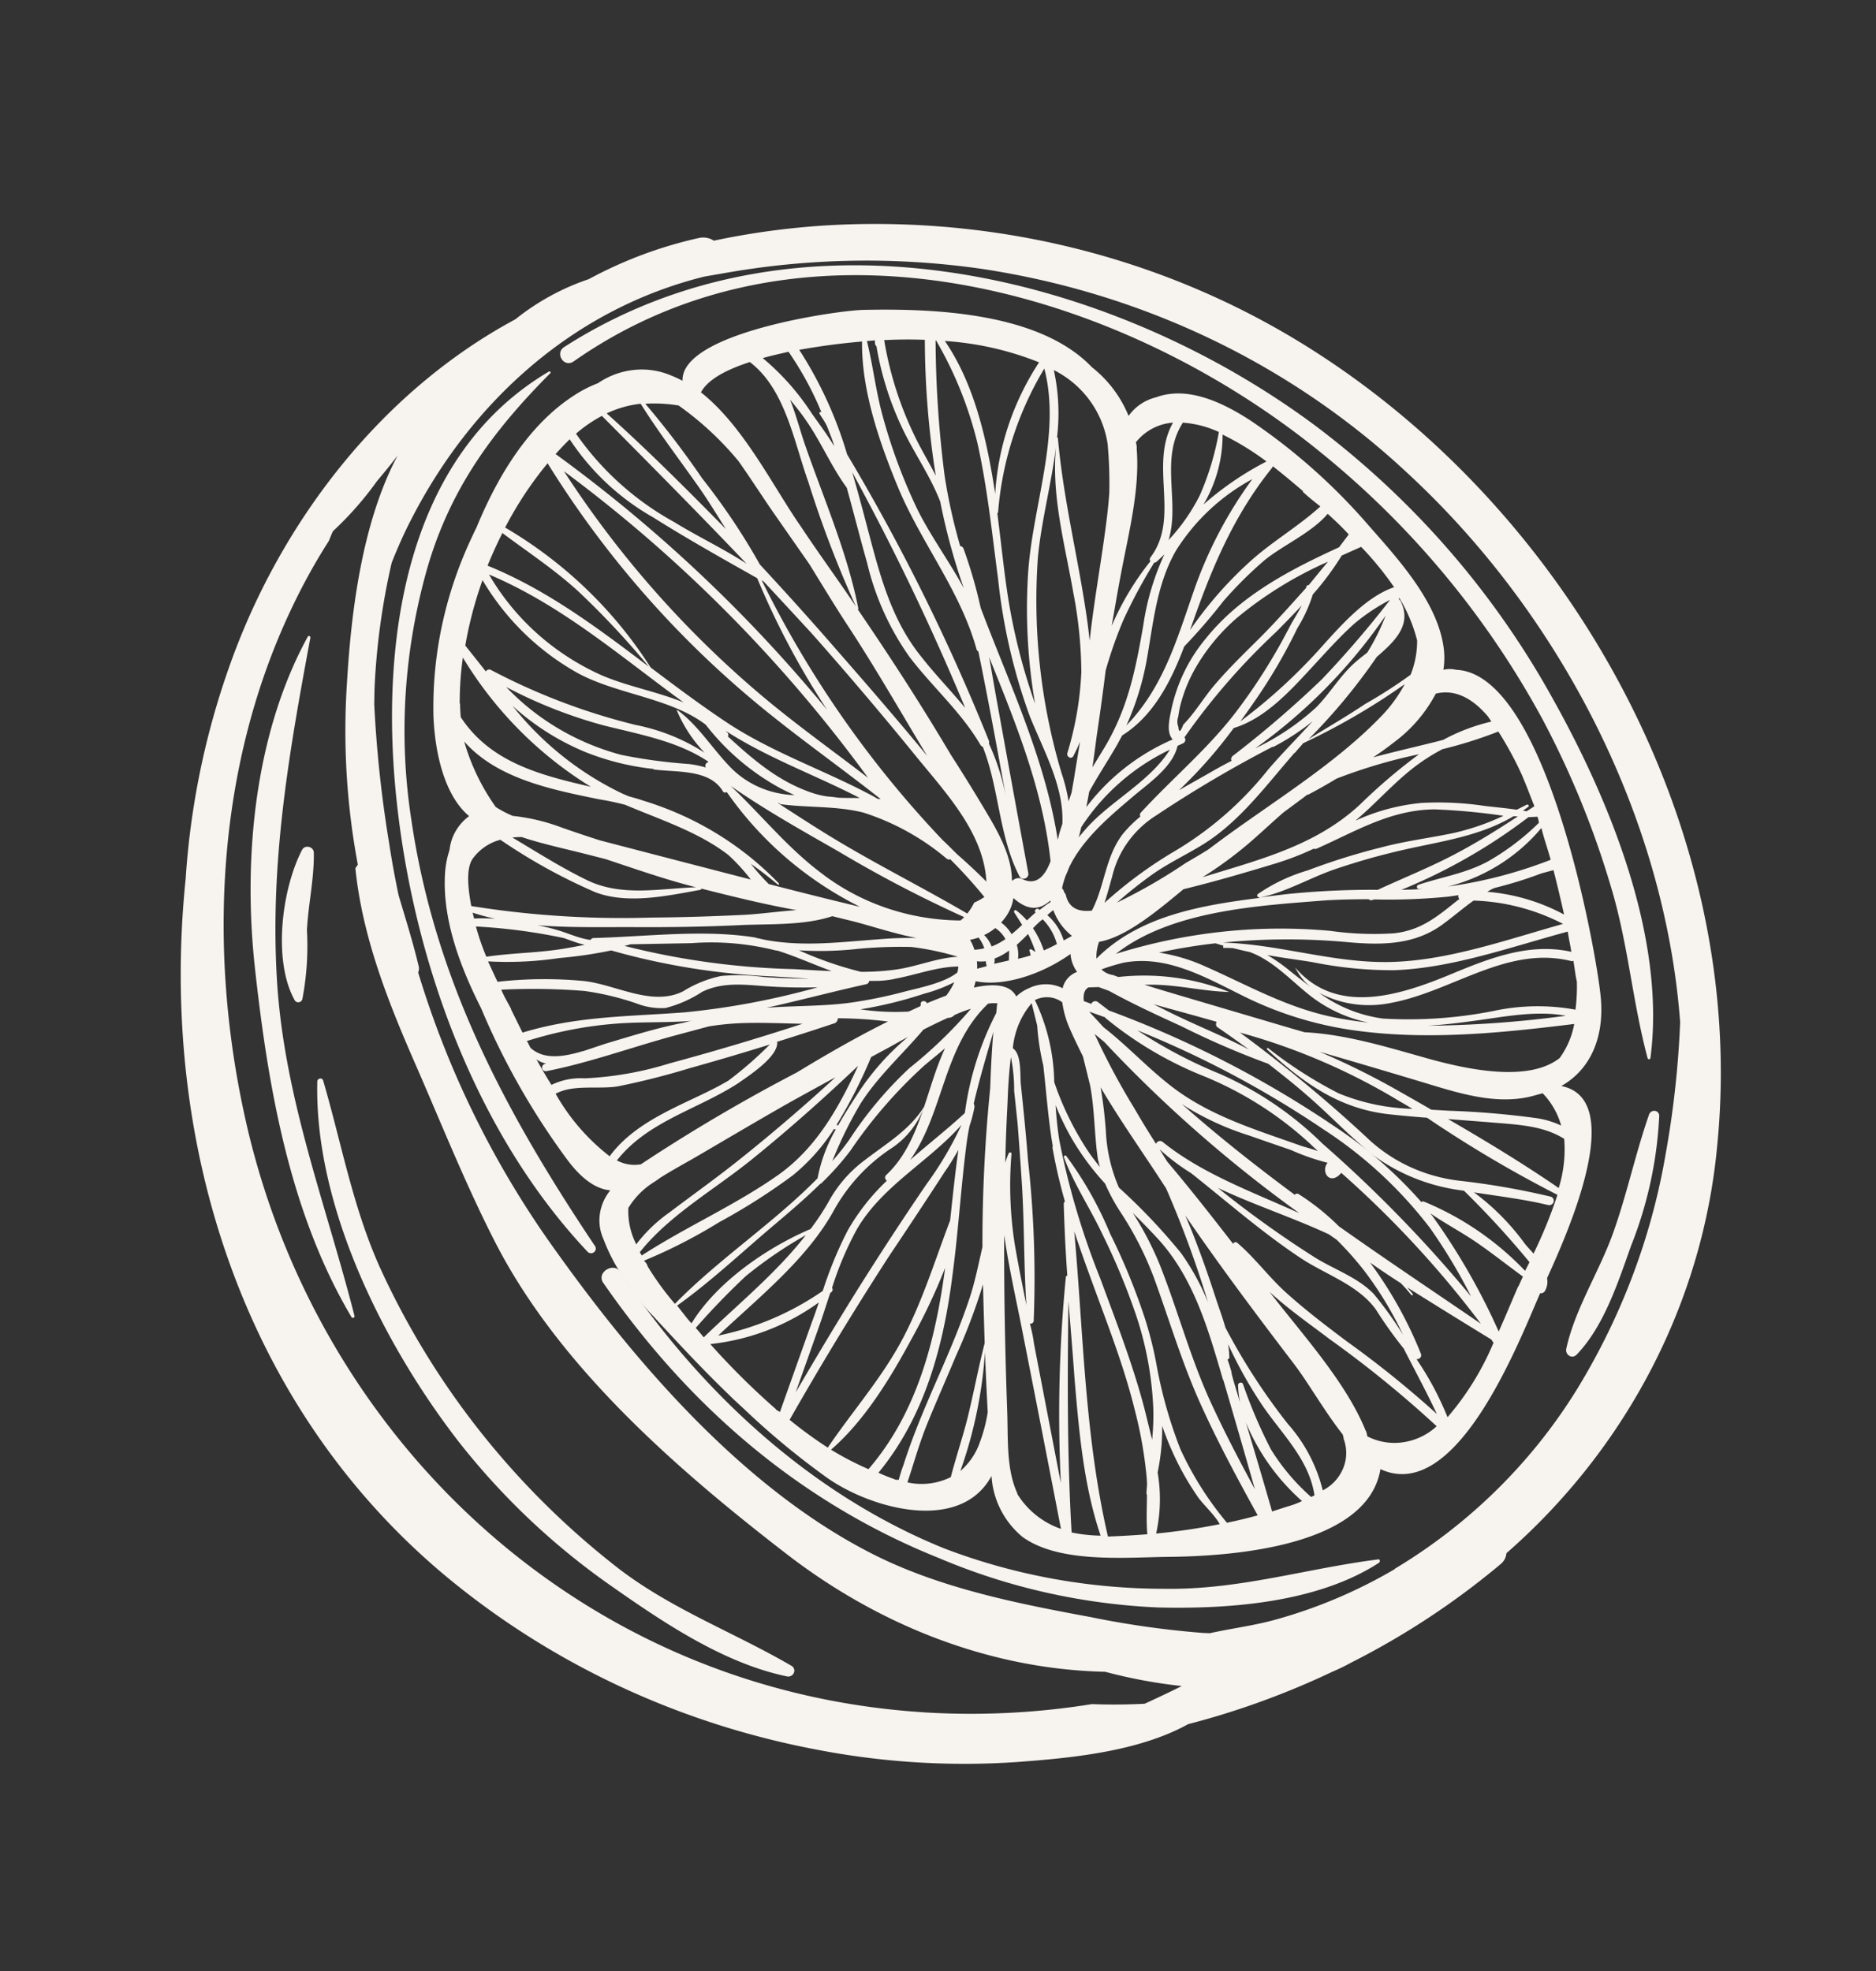 <svg width="216" height="227" fill="none" xmlns="http://www.w3.org/2000/svg"><rect width="100%" height="100%" fill="#333333" stroke="none"/><path d="M21.38 101.159a90.682 90.682 0 015.72-26.3C33.09 59.16 44.347 44.827 59.338 36.77a27.566 27.566 0 018.442-4.62 48.991 48.991 0 0112.665-4.739c.301-.07.611-.078.911-.026.3.052.584.165.833.331a88.5 88.5 0 0115.57-1.88c18.595-.574 36.76 4.214 52.238 13.769 30.666 18.909 51.352 55.777 47.723 92.292-1.644 17.941-10.353 34.792-24.274 46.966a1.76 1.76 0 01-.193.677 1.837 1.837 0 01-.448.556 89.712 89.712 0 01-17.258 11.376c-.684.379-1.389.722-2.109 1.025a92.996 92.996 0 01-16.638 6.051c-5.78 3.202-13.623 3.907-19.683 4.361a89.365 89.365 0 01-23.306-1.471c-15.403-2.945-29.705-9.557-41.664-19.262C28 162.574 18.237 131.624 21.38 101.159zm139.206 79.5c8.588-5.15 15.807-12.267 21.008-20.71 5.095-8.337 8.548-17.496 10.174-26.982a111.307 111.307 0 001.684-15.256c-1.806-24.018-14.149-47.296-31.379-63.212-13.419-12.558-30.515-20.759-49.083-23.544a93.466 93.466 0 00-29.046.402l-2.832.49C66.085 35.572 54.365 46.175 47.41 59.695c-.873 1.668-1.629 3.39-2.312 5.108a80.228 80.228 0 00-1.942 13.791c-.047.83-.048 1.661-.067 2.483.267 5.405.844 10.78 1.729 16.1.304 2.011.67 3.976 1.079 5.93.787 2.654 1.654 5.387 2.306 8.15.062.24.043.497-.056.731a108.535 108.535 0 0016.035 32.316c9.37 13.085 21.715 27.335 36.477 34.743 7.634 3.837 16.443 5.609 24.857 7.159 4.291.883 8.644 1.498 13.034 1.84l.745.029c2.477-.551 5.042-.869 7.461-1.534a57.167 57.167 0 0013.851-5.859l-.021-.023zm-54.346 16.52a87.611 87.611 0 0019.478-.939c2.012.075 4.032.062 6.073-.043a137.878 137.878 0 004.28-2.039 58.5 58.5 0 01-8.82-1.641c-13.45-.295-26.214-5.475-36.685-13.565-12.639-9.756-26.12-21.492-33.48-35.764-3.46-6.721-6.318-13.935-9.358-20.87-3.12-7.143-6.015-14.504-6.812-22.343l.284-.406a83.522 83.522 0 01-1.248-20.973c.456-7.789 1.67-18.362 5.844-26.162-.766 1.023-1.574 2-2.384 2.963a38.145 38.145 0 01-5.085 5.78c-.162.36-.308.729-.453 1.097a69.095 69.095 0 00-4.093 7.349c-8.882 18.394-9.836 39.659-5.6 58.926 8.09 36.974 38.587 66.089 78.072 68.626l-.013.004z" fill="#F7F3EF"/><path d="M51.23 100.746a10.59 10.59 0 01.517-2.822l.051-.33c.11-.707.362-1.391.743-2.011.38-.62.88-1.163 1.472-1.598-3.044-2.569-3.956-7.82-4.105-11.483-.17-7.101 1.36-14.201 4.467-20.734.152-.343.318-.688.487-1.021 2.432-5.907 5.999-11.831 11.23-15.204a14.27 14.27 0 012.757-1.416 8.962 8.962 0 014.084-1.521 8.584 8.584 0 014.252.6c.48.188.948.402 1.4.643-.199-5.544 17.836-8.096 20.807-8.163 8.135-.178 20.303.283 26.328 6.6a13.704 13.704 0 014.224 5.61 5.443 5.443 0 013.155-2.14c3.738-1.393 7.918.741 10.896 2.681a68.787 68.787 0 0113.541 12.018c3.435 3.913 8.135 8.993 8.72 14.419a8.75 8.75 0 01-.065 2.256 3.168 3.168 0 011.48.004c10.342.435 15.966 31.674 16.587 37.248.559 4.542-.834 8.605-4.493 10.68 7.572 1.495.837 16.696-1.639 22.126a2.102 2.102 0 01-.264 1.507.55.55 0 01-.535.229c-2.584 5.948-9.686 24.276-18.384 20.257-1.488 9.011-17.447 10.029-24.277 10.1-5.032.047-12.626.797-16.921-2.282a9.867 9.867 0 01-3.583-7.031c-3.577 6.602-13.76 3.814-18.87.251a88.91 88.91 0 01-9.608-7.951l-1.322-1.224-.47-.462c-3.044-2.927-5.927-6.041-8.773-9.123a21.765 21.765 0 01-2.929-3.776 20.944 20.944 0 01-2.715-5.011 5.198 5.198 0 01-.407-2.88 5.52 5.52 0 011.2-2.715c-1.952-.179-3.624-1.739-4.975-3.557a84.174 84.174 0 01-9.906-17.429c-2.573-5.092-4.418-10.351-4.157-15.345zm3.173-1.828c-.766 1.153-.506 3.465-.142 5.42a109.86 109.86 0 0020.752 1.324c3.5-.022 7.02-.137 10.529-.305 1.972-.099 4.084-.409 6.164-.552-3.697-.657-7.353-1.568-10.964-2.477a.127.127 0 01-.026.094.135.135 0 01-.086.051c-3.88.698-8.327 1.678-12.058.285a64.918 64.918 0 01-10.959-6.053 5.711 5.711 0 00-3.21 2.213zm41.325 49.871l-.136.108c-.435 1.294-.84 2.594-1.284 3.847l-2.695 7.6c2.92-5.005 5.907-9.985 9.038-14.859a365.065 365.065 0 016.03-9.127 40.182 40.182 0 004.025-6.823c-3.747 4.236-9.138 7.02-12.045 12.021a37.25 37.25 0 00-2.86 6.754.336.336 0 01.061.251.362.362 0 01-.134.228zm15.365-20.621a35.108 35.108 0 013.609-11.505c.042-.312.066-.635.093-.943l.06-.175a4.078 4.078 0 00-1.086.034c-5.185 4.939-5.071 12.472-8.972 17.999 2.065-1.819 4.324-3.574 6.296-5.41zm5.749 15.145c.398 2.333.866 4.647 1.337 6.975-.3-4.512-.23-9.081-.499-13.587a459.024 459.024 0 00-.523-7.394l-.388-3.67a19.327 19.327 0 00-.372-3.904c-.322 2.469-.364 4.877-.419 5.853a183.218 183.218 0 00-.23 6.32c.102-.375.234-.741.395-1.097.064-.161.361-.097.321.043a43.818 43.818 0 00.378 10.461zm4.388-11.226c-.539-3.141-.752-6.285-1.108-9.404-.36-1.5-.594-3.03-.7-4.576l-.638-2.584a9.295 9.295 0 00-2.166 5.189c1.075.759.788 3.19.938 4.34.29 2.793.589 5.683.806 8.538.683 6.121.902 12.298.656 18.481a.337.337 0 01-.131.277.351.351 0 01-.301.069c.183.741.365 1.481.454 2.261l3.105 16.115a162.847 162.847 0 01.576-23.735.2.2 0 01.054-.113.211.211 0 01.11-.061 193.242 193.242 0 01-.407-8.243.326.326 0 01.034-.156.357.357 0 01.103-.125 61.079 61.079 0 01-1.454-6.312l.069.039zm1.079-16.665a2.91 2.91 0 00-1.524-.576 3.085 3.085 0 00-1.631.319 22.577 22.577 0 012.228 9.447 34.793 34.793 0 003.903 7.964c.419.619.873 1.2 1.347 1.805l-.222-.902c-.415-2.759-.358-5.645-.899-8.499l-.821-3.324c-.623-1.268-1.182-2.395-1.685-3.594a11.174 11.174 0 01-.696-2.64zm.044-1.62c.091-.422.293-.818.585-1.148a2.641 2.641 0 011.08-.734 1.452 1.452 0 01-.113-.157 4.005 4.005 0 01-.648-1.907c-3.218 2.301-7.653 3.809-10.924 3.138a5.993 5.993 0 01-.205.73c2.388-.513 4.208-.328 4.883 1.027.439-.42.954-.754 1.518-.982a4.44 4.44 0 011.932-.426 4.252 4.252 0 011.892.459zm18.095 9.861a39.628 39.628 0 0111.818 8.031 152.669 152.669 0 0117.104 17.59 62.414 62.414 0 00-4.723-7.872 49.1 49.1 0 00-12.34-11.408 115.186 115.186 0 00-21.348-11.354 54.373 54.373 0 009.489 5.013zm-13.185-6.502l-1.85-.665c.534.603 1.068 1.148 1.621 1.774 2.618 2.038 4.91 4.493 7.414 6.489 4.51 3.653 9.968 5.271 15.415 7.208.162.057.969.271 1.889.583-.284-.254-.569-.507-.842-.778a40.89 40.89 0 00-12.796-8.041 42.85 42.85 0 01-10.834-6.503l-.017-.067zm27.165 17.899a1.76 1.76 0 01-.381.375c-1.136.851-1.93-.629-1.192-1.531a26.377 26.377 0 01-4.224-1.476 800.898 800.898 0 01-4.852-1.681 32.369 32.369 0 01-7.18-3.265l-.549-.369c4.167 3.702 8.537 7.148 13.027 10.476a.34.34 0 01.402-.108 27.262 27.262 0 014.679 3.737c5.376 3.807 10.882 7.479 16.346 11.22a116.98 116.98 0 00-16.076-17.378zm-.525 7.704l-.892-.621c-4.144-1.928-8.68-3.407-12.782-5.347a121.165 121.165 0 0011.212 8.037c2.216 1.37 4.894 2.272 6.722 4.163a42.123 42.123 0 013.382 4.717 41.311 41.311 0 00-4.489-7.404 37.433 37.433 0 00-3.153-3.545zm-4.305-3.062a154.289 154.289 0 01-22.45-19.711l-1.114-.921a82.433 82.433 0 004.588 8.584 103.72 103.72 0 002.483 4.068.488.488 0 01.573-.317.448.448 0 01.204.108c4.541 3.659 10.288 5.731 15.716 8.189zm-15.328-2.839c-2.403-3.746-5.182-7.635-7.548-11.648.291 1.658.481 3.329.606 5.032a18.411 18.411 0 001.504 6.513 69.335 69.335 0 017.157 7.548 27.689 27.689 0 013.097 5.655 119.626 119.626 0 00-4.816-13.1zm-21.117-50.87a.486.486 0 01-.281-.24c-2.223-3.794-5.552-6.674-8.182-10.143a31.101 31.101 0 01-4.846-10.767c-.812-2.868-1.55-5.798-2.35-8.683-1.76-2.397-2.949-5.235-4.65-7.691-.579-.85-1.22-1.653-1.876-2.452.711 1.804 1.197 3.711 1.744 5.272 2.137 6.142 4.861 12.385 6.117 18.792 0 0 .017.068-.067.09 3.592 5.263 7.051 10.59 10.308 16.059.147.233.276.457.405.68a205.549 205.549 0 013.508 5.645c1.611 2.695 3.466 5.655 3.528 8.724l.04.162a.993.993 0 01.55-.304.946.946 0 01.611.092c1.682.825 2.664-.472 3.247-2.064-.891-8.286-4.006-15.873-7.069-23.488.354 1.971.68 3.95 1.044 5.905a5918.636 5918.636 0 003.456 18.92.53.53 0 01-.037.382.568.568 0 01-.681.28.513.513 0 01-.289-.248c-2.381-4.555-2.328-10.153-4.23-14.923zM111.1 81.45a284.785 284.785 0 00-12.983-27.08c.729 2.474 1.378 4.984 2.04 7.49 1.312 4.957 2.644 9.694 5.888 13.73 1.601 2.052 3.422 3.917 5.068 5.914l-.013-.054zm-27.266 3.384c2.92 2.66 5.83 5.221 9.865 6.533.51.158 1.035.276 1.567.354.435.026.863.083 1.291.14.81.041 1.619.024 2.435.035-5.088-2.637-10.535-4.574-15.407-7.713.02.08.137.135.202.218a.455.455 0 01.07.251.481.481 0 01-.079.254l.056-.072zm5.963 7.682l-.248-.048c2.48 1.6 4.95 3.219 7.494 4.716 4.709 2.782 9.608 5.254 14.328 8.018a6.77 6.77 0 00.798-1.263 6.336 6.336 0 001.172-.645 57.273 57.273 0 00-3.926-4.34.457.457 0 01-.221.015.432.432 0 01-.197-.09 28.144 28.144 0 00-9.607-5.31c-3.229-.797-6.416-.529-9.649-.98l.056-.073zm-8.24-4.803c-3.475-2.337-7.762-3.108-12.001-4.164a54.561 54.561 0 01-11.27-4.434c3.573 3.758 8.156 6.46 13.258 7.817 2.564.517 5.165.867 7.787 1.05.656.083 1.302.217 1.933.399a.387.387 0 01-.025-.349.424.424 0 01.262-.246l.056-.073zm-6.315.837a29.567 29.567 0 01-7.896-1.967 28.884 28.884 0 01-8.332-5.295A35.926 35.926 0 0071.686 91.4l.726.307c.555.152 1.093.294 1.596.475 6.004 1.82 11.392 5.104 15.668 9.551a.084.084 0 01.023.062.091.091 0 01-.155.06 42.75 42.75 0 00-3.085-2.371 26.112 26.112 0 002.051 2.319l.949.247c3.159.815 6.347 1.609 9.564 2.38-6.18-3.085-11.447-7.624-15.347-13.226a.314.314 0 01-.252.06.29.29 0 01-.2-.153c-1.533-2.559-5.262-2.145-7.983-2.504v-.058zm19.188 11.892c4.558 3.557 10.236 5.509 16.162 5.557.151-.117.292-.246.422-.386a145.224 145.224 0 01-14.502-7.583c-4.15-2.371-8.44-4.777-12.39-7.533 3.49 3.295 6.451 7.02 10.308 9.945zm15.974 9.77a32.018 32.018 0 00-5.493-1.164 52.176 52.176 0 00-6.172.224 39.138 39.138 0 01-6.748.164 42.015 42.015 0 007.133 2.474 28.691 28.691 0 003.99-.255c2.531-.35 4.858-1.406 7.339-1.485l-.049.042zm8.432-.832a3.4 3.4 0 00.385.241 14.324 14.324 0 00-.851-2.067c-.426.43-.866.864-1.302 1.254.162.513.211 1.057.143 1.598.496-.105.987-.237 1.47-.396a2.05 2.05 0 01-.107-.43c-.174-.226.097-.328.245-.209l.017.009zm-2.368-1.803c.423-.337.828-.695 1.214-1.073-.299-.493-.609-.97-.922-1.46-.033-.134.1-.314.227-.219.46.344.88.736 1.25 1.171.336-.319.66-.622 1.002-.915-.223-.184.075-.537.329-.404l.144.105c.399-.33.817-.634 1.254-.912a.642.642 0 00-.039-.161c-1.211 1.086-2.554 1.218-4.244-.294a4.97 4.97 0 01-.995 2.319 4.82 4.82 0 01-.423.502 4.44 4.44 0 011.2 1.328l.003.013zm2.483-.667c.52.788.934 1.641 1.233 2.539a20.565 20.565 0 001.504-.735 6.45 6.45 0 00-1.634-2.847c-.39.277-.743.644-1.11 1.016l.007.027zm-5.612 2.312a4.43 4.43 0 00-.665-1.256 8.416 8.416 0 01-.985.264c.215.358.384.742.504 1.142a5.588 5.588 0 001.14-.177l.006.027zm.832-.224a7.602 7.602 0 001.593-.858 3.472 3.472 0 00-1.17-1.265 6.327 6.327 0 01-1.281.804c.371.362.66.797.848 1.279l.01.04zm.353 1.427c.009.187-.01.376-.055.56l1.695-.384c-.003-.372.036-.756.015-1.138a6.65 6.65 0 01-1.693.929l.038.033zm-.985.265c-.354.043-.71.047-1.062.012.032.283.043.567.033.853l1.096-.295a3.215 3.215 0 01-.108-.617l.041.047zm-4.898-13.854c.541.515 1.055 1.037 1.582 1.556a62.972 62.972 0 013.346 3.133c-.288-5.663-4.784-10.339-8.21-14.57a434.225 434.225 0 00-11.905-14.022 1704.228 1704.228 0 00-5.545-5.987l-.21-.13a120.448 120.448 0 0020.887 29.978l.055.042zm12.669 7.947c-.251.182-.481.387-.725.597a6.277 6.277 0 011.889 2.922l.95-.528a6.644 6.644 0 01-2.169-3.034l.055.043zm-9.4 11.353c-.638.172-1.364.467-1.978.733l-.234.192a1.07 1.07 0 01-.569.153 62.99 62.99 0 00-2.814 1.36c-2.415 2.859-5.147 5.273-7.2 8.465a46.286 46.286 0 00-3.28 6.666 32.055 32.055 0 001.93-2.428 44.68 44.68 0 016.949-8.283 51.664 51.664 0 007.141-6.9l.055.042zm-1.943-3.08a17.002 17.002 0 01-3.552 1.371c-2.402.797-4.86 1.4-7.349 1.804 1.834.276 3.699.362 5.565.255l1.327-.615a.456.456 0 00.051-.272c.001-.359.478-.402.652-.176.174.226.02.081.03.121.764-.32 1.518-.623 2.25-.891a7.264 7.264 0 00.971-1.639l.055.042zm-13.46 16.536c.676-1.215 1.414-2.361 2.11-3.438a29.237 29.237 0 015.936-6.748c-1.137.607-1.951 1.084-2.187 1.205l-2.062 1.114a56.668 56.668 0 01-3.987 7.817l.19.05zm5.73-11.96a48.715 48.715 0 00-5.771-.372.577.577 0 01-.1.349.614.614 0 01-.29.23c-2.2.735-4.406 1.443-6.616 2.137l.033.135c-.044 1.677-3.247 3.743-4.493 4.624-4.679 3.037-10.426 4.381-13.971 8.894a4.28 4.28 0 002.758.449 199.434 199.434 0 0117.923-10.559c1.02-.604 5.56-3.418 10.527-5.887zm-4.107-2.197a53.034 53.034 0 006.009-1.242c1.387-.373 4.571-.957 6.095-2.213.051-.224.089-.449.114-.676-2.424.005-4.879.967-7.342 1.414l-.153.041c-.576.107-1.158.172-1.741.195l-1.034.005a.425.425 0 01-.116.252.454.454 0 01-.247.133c-3.788.832-7.617 1.861-11.46 2.708 3.353-.256 6.662-.155 9.875-.617zm-8.733-5.962a30.239 30.239 0 00-9.767-.862l-7.052.131c-.223.074-.45.135-.68.183a87.57 87.57 0 0019.37 2.672c1.496.071 3.002.183 4.492.227-1.995-.712-4.115-1.692-6.293-2.37l-.07.019zm-2.405-1.477c.369.058.717.151 1.076.227 4.484.847 8.816.242 13.293-.072a38.2 38.2 0 014.169-.13c-2.706-.536-5.353-1.432-7.277-1.919l-2.425-.597c-3.196 1.075-7.178.882-10.412 1.02-4.034.195-8.07.261-12.112.242-3.586-.026-7.564.096-11.413-.218a23.95 23.95 0 012.746.697c.916.299 2.19.846 3.35.994a.443.443 0 01.39-.22c6.185-.17 12.732-1.026 18.684-.043l-.07.019zm-6.802-5.807c-3.532-.887-6.998-2.108-10.462-3.258l-2.273-.58c-2.525-.642-5.068-1.178-7.39-1.96a8.677 8.677 0 00-1.066.057c2.877 1.71 5.705 3.518 8.709 4.963 3.981 1.872 8.31.895 12.551.759l-.07.019zM57.08 92.93c.619.398 1.272.74 1.955 1.025 1.946.207 3.847.66 5.657 1.35 1.44.502 2.908.997 4.37 1.465a6800.66 6800.66 0 0017.382 4.513 21.813 21.813 0 00-2.592-2.834c-3.486-2.68-7.833-4.051-11.882-5.776a33.73 33.73 0 00-2.995-.63c-5.56-1.131-11.77-2.39-15.531-6.66a24.839 24.839 0 003.637 7.547zm-4.107-11.912c.001.545.037 1.052.074 1.558 3.401 5.214 9.178 6.69 14.981 8.028a44.406 44.406 0 01-14.735-14.882 37.16 37.16 0 00-.362 5.307l.042-.011zm2.603-14.263a45.164 45.164 0 00-2.003 7.586c.792.992 1.584 1.985 2.363 2.981a.444.444 0 01.61-.164 72.883 72.883 0 0016.6 6.315c2.86.56 5.568 1.648 7.98 3.208a16.086 16.086 0 01-3.202-4.88l.083-.022c2.4 1.752 4.076 4.53 6.168 6.652 1.912 1.925 4.523 3.043 7.31 3.13a28.014 28.014 0 01-1.68-.812 27.457 27.457 0 01-8.543-7.29c-4.08-3.109-10.27-3.497-14.785-5.972a29.405 29.405 0 01-10.943-10.72l.042-.012zm13.607 10.967c3.001 1.317 6.491 1.914 9.539 3.176-7.209-5.238-14.036-11.21-22.42-14.74 2.957 5.08 7.447 9.112 12.88 11.564zM56.139 65.14c6.904 2.808 12.724 7.214 18.562 11.63a96.253 96.253 0 00-8.173-8.725c-2.727-2.482-5.764-4.479-8.684-6.664a51.897 51.897 0 00-1.705 3.759zm2.022-4.39c6.818 4.002 12.55 9.517 16.757 16.119 2.961 2.232 5.92 4.45 8.994 6.48 5.09 3.31 10.797 5.278 16.166 8.097.338.167.668.366.994.55l.332.026c-4.998-3.952-10.266-7.616-15.11-11.725A113.632 113.632 0 0163.05 53.35a41.597 41.597 0 00-4.889 7.4zm41.866 28.93a164.928 164.928 0 00-35.095-35.415 117.134 117.134 0 0022.874 25.927c3.92 3.295 8.135 6.295 12.208 9.434l.013.054zM65.141 51.037c-.402.41-.786.829-1.171 1.248a169.723 169.723 0 0131.259 29.457 91.775 91.775 0 01-8.046-15.16c-4.036-2.273-8.09-4.556-11.976-7a28.1 28.1 0 01-9.615-8.996l-.45.451zm4.164-3.143a15.495 15.495 0 00-2.984 2.05 33.321 33.321 0 0011.294 10.168c2.74 1.69 5.665 3.056 8.344 4.804-5.471-5.748-11.064-11.392-16.654-17.022zm.55-.291c4.749 4.263 9.268 8.789 13.73 13.33-.99-1.557-1.939-3.124-2.95-4.589-2.288-3.274-4.745-6.46-6.869-9.85a12.31 12.31 0 00-3.912 1.109zm8.28-.906a17.171 17.171 0 00-3.836-.203 102.639 102.639 0 016.562 8.612 75.4 75.4 0 016.629 9.9 393.85 393.85 0 018.64 9.604c3.587 4.102 7.162 8.222 10.629 12.442-3.071-5.073-6-10.228-9.262-15.177-1.403-2.149-2.828-4.507-4.308-6.908l-4.213-6.043c-.985-1.415-2.356-3.557-3.931-5.804a35.882 35.882 0 00-6.91-6.423zm2.588-1.5c4.902 3.864 8.327 10.908 11.483 15.427 2.03 3.071 4.257 6.104 6.339 9.204a125.244 125.244 0 01-5.47-14.317c-1.656-4.607-2.642-10.7-6.739-13.818-2.685.866-4.872 2.014-5.64 3.512l.027-.008zm7.098-3.96a28.41 28.41 0 015.661 6.4c.86 1.204 1.747 2.401 2.563 3.732-.173-.7-.457-1.313-.72-2.017-.262-.705-.638-1.149-.971-1.72-.04-.161.14-.267.233-.134a37.156 37.156 0 00-3.795-6.988c-1.023.232-2.031.46-2.999.734l.028-.007zm4.2-.957a46.403 46.403 0 015.518 12.05 236.354 236.354 0 0116.306 32.932.504.504 0 01.017.368 26.296 26.296 0 011.977 6.214c-1.018-5.625-2.047-11.232-3.19-16.824a.4.4 0 01-.205-.232c-1.858-6.748-6.36-12.226-9.04-18.652-2.09-5.05-4.227-11.135-4.149-16.81a82.385 82.385 0 00-7.275.965l.042-.011zm8.937-.408a.153.153 0 01-.141-.091 1.116 1.116 0 01-.07-.584l-.928.077c.684 2.773 1.011 5.656 1.751 8.413a63.633 63.633 0 003.927 10.699c1.473 3.091 3.755 6.166 5.473 9.35a72.996 72.996 0 01-2.711-9.964c-1.159-3.018-3.068-5.662-4.452-8.634a35.806 35.806 0 01-2.891-9.255l.042-.01zm.844-.715a40.435 40.435 0 003.918 11.864c.652 1.26 1.386 2.498 2.023 3.761a101.516 101.516 0 01-1.259-15.65 52.366 52.366 0 00-4.724.037l.042-.012zm5.92.016c.026 5.22.372 10.423 1.035 15.58a64.004 64.004 0 001.798 8.129.482.482 0 01.385.298 54.867 54.867 0 011.938 6.655l.046.188c3.324 8.794 7.397 17.33 8.862 26.68.079-.279.144-.555.195-.77.05-.214.235-.723.339-1.08.203-4.275-2.172-8.444-3.744-12.356a66.34 66.34 0 01-3.66-15.85c-.698-5.224-1.225-10.478-2.376-15.623a44.171 44.171 0 00-4.743-11.785l-.075-.066zm36.171 70.46a46.545 46.545 0 01-1.883-.441 10.672 10.672 0 00-1.058-.031c-.153.041-.154-.203-.06-.242l-.945-.292a63.968 63.968 0 00-6.494 1.072c1.828.286 3.6.814 5.268 1.569 4.878 2.147 9.261 4.686 14.616 5.829 1.405.297 2.817.506 4.247.667a16.247 16.247 0 01-6.89-3.228c-2.141-1.721-4.186-3.955-6.801-4.903zm16.182 1.146c6.634-.147 13.443-2.58 19.89-4.385a23.987 23.987 0 00-10.291-2.687c-1.185.835-2.266 1.786-3.506 2.693-3.258 2.441-7.118 2.445-10.959 2.1a76.074 76.074 0 00-14.41.042c6.496.191 12.746 2.386 19.276 2.237zm-6.797-3.569c2.389.333 4.814.422 7.239.265 3.122-.352 4.954-1.921 7.314-3.804l.202-.14a.448.448 0 01-.11-.444l-1.156.167c-2.835.28-5.678.388-8.514.323l-.291.078a.384.384 0 01-.199-.001.353.353 0 01-.167-.102c-1.684.008-3.364.029-5.053.139-7.586.604-17.661 1.131-24.068 6.155 8.062-2.522 16.507-3.42 24.817-2.639l-.014.003zm5.353-4.74c3.092-1.434 6.259-2.687 9.287-4.32 2.364-1.266 4.619-2.676 6.847-4.136l-.494-.025c-3.869 2.303-8.169 2.856-12.54 3.845a78.345 78.345 0 00-7.965 2.242c-2.88.975-5.712 2.683-8.661 3.261l2.957-.364a95.313 95.313 0 0110.569-.503zm-13.599.872c-.208.056-.395-.224-.2-.391a20.04 20.04 0 015.747-2.722 74.56 74.56 0 018.402-2.632c2.705-.727 5.475-1.07 8.219-1.636a27.4 27.4 0 005.906-2.018 74.095 74.095 0 00-7.932-.738c-5.091.048-9.065 2.523-13.584 4.528a.465.465 0 01-.325 0 33.488 33.488 0 01-4.884 1.845c-3.344 1.014-6.711 1.991-10.115 2.82-3.118 2.589-6.679 5.541-9.716 6.057a4.875 4.875 0 00-.307 1.933c4.919-4.939 12.02-6.13 18.803-6.992l-.014-.054zm-3.189-16.221a122.544 122.544 0 0010.36-8.9 117.432 117.432 0 007.846-9.141 22.336 22.336 0 00-4.067 2.7c-1.71 1.522-3.224 3.235-4.79 4.92-2.511 2.712-5.449 6.028-9.14 7.135A53.639 53.639 0 01135.745 91c1.294-.75 2.598-1.46 3.788-2.152.737-.428 1.509-.836 2.281-1.245a.295.295 0 01-.068-.219.32.32 0 01.11-.208l-.013-.054zm2.429-.825a28.598 28.598 0 007.255-4.822c1.551-1.565 2.66-3.484 4.283-4.997.482-.446 1.04-.883 1.611-1.323a24.347 24.347 0 002.115-4.257 61.56 61.56 0 01-15.251 15.452l-.013-.053zm2.275-.31a140.002 140.002 0 00-13.415 7.911 11.622 11.622 0 00-3.223 3.006 11.209 11.209 0 00-1.833 3.951c-.291 1.04-.557 2.059-.903 3.113a49.584 49.584 0 018.329-6.1 39.516 39.516 0 0010.489-9.22c1.595-1.865 3.398-3.67 5.143-5.589a27.262 27.262 0 01-4.574 2.981l-.013-.054zm2.545.664c-3.117 3.55-6.098 7.653-10.119 10.298-2.026 1.32-4.225 2.299-6.217 3.695a50.607 50.607 0 00-4.155 3.299 62.734 62.734 0 007.937-4.574 96.348 96.348 0 002.578-1.54l.75-.56c6.24-4.677 13.709-9.11 19.147-14.764a16.309 16.309 0 002.721-3.716 76.704 76.704 0 01-11.705 6.806c-.298.41-.64.703-.924 1.11l-.013-.054zm1.472 4.828c-.92.707-1.86 1.39-2.797 2.087-1.389 1.206-2.73 2.485-4.16 3.702a45.467 45.467 0 01-5.152 3.753c6.483-2.016 13.042-3.607 18.184-8.42a64.037 64.037 0 016.746-5.745 60.717 60.717 0 00-9.51 2.815 57.41 57.41 0 01-3.297 1.862l-.014-.054zm-24.814 13.317c1.46-2.833 1.515-6.148 3.543-8.775a14.513 14.513 0 012.009-1.99.36.36 0 01-.053-.224.386.386 0 01.092-.216c3.776-4.116 7.974-7.54 11.323-12.072a65.786 65.786 0 004.207-6.384c.605-1.024 1.159-2.077 1.712-3.13.23-.449.83-1.371 1.3-2.287-.969 1.05-1.975 2.067-2.957 3.063a77.066 77.066 0 00-10.552 12.137.412.412 0 01.096.358.46.46 0 01-.227.308l-.664.308c-.537 2.44-3.367 4.336-5.139 5.845-2.825 2.396-5.797 4.917-7.348 8.162-.124.334-.256.642-.39.937-.178.478-.319.967-.423 1.463a.83.83 0 01.215.329l.033.135a.692.692 0 01.207.36c.369 1.494 1.492 1.91 2.974 1.741l.042-.068zm24.631-37.192c.127-.206.124-.22.3-.224.742-.889 1.485-1.835 2.22-2.693a44.36 44.36 0 00-10.499 6.483 22.446 22.446 0 00-4.842 5.909 17.194 17.194 0 00-1.499 3.574 11.38 11.38 0 00-.396 1.872 1.65 1.65 0 00.009 1.175c.055.702.239.61.573-.255 1.384-1.405 2.457-3.287 3.776-4.775 1.61-1.868 3.356-3.543 5.088-5.272 1.733-1.729 3.594-3.837 5.301-5.73 0 0-.027-.05-.031-.064zm-27.491 19.13a37.574 37.574 0 001.613-9.346 49.678 49.678 0 00-.921-9.124c-.98-5.65-2.659-11.556-1.926-17.393-.495 4.467-1.747 8.98-2.154 13.324a69.604 69.604 0 002.742 24.895 19.34 19.34 0 01.787 3.19c.124-.335.235-.666.345-.997l.265-1.507c.236-1.498.479-2.913.711-4.367-.209.525-.448 1.04-.714 1.54-.196.585-.856.245-.748-.214zm8.746-14.722a29.546 29.546 0 012.424-8.158l-.925.866a.495.495 0 01-.236.064 60.39 60.39 0 00-3.595 6.707 49.932 49.932 0 00-2.002 5.733 289.938 289.938 0 01-.945 6.957c-.107.646-.282 2.214-.579 4.188l1.431-2.35c2.685-4.526 3.553-8.978 4.427-14.007zm-1.946 11.531c4.207-4.346 5.752-9.713 7.732-15.412a48.91 48.91 0 016.771-12.957 23.641 23.641 0 00-8.783 8.217c-2.155 3.736-2.582 7.999-3.294 12.123a32.234 32.234 0 01-2.426 8.03zm-5.199 11.717c-.08.395-.177.78-.288 1.168.395-.494.798-.96 1.231-1.422 2.782-2.93 7.107-5.183 9.262-8.675a25.068 25.068 0 00-10.205 8.929zm-15.739-56.047c3.435 4.99 4.871 11.349 5.834 17.649.315-5.345 2.056-10.565 5.05-15.136a35.42 35.42 0 00-10.871-2.46l-.013-.053zm6.152 19.774a.204.204 0 01-.071.133c.391 3.024.693 5.985 1.091 8.735a69.19 69.19 0 003.255 13.19 64.417 64.417 0 01-.814-14.866c.459-7.787 3.863-16.108 1.876-23.74-3.057 5.098-4.88 10.782-5.324 16.601l-.013-.053zm6.431-16.369c.556 2.542.68 5.17.368 7.781l.097-.026c.606 7.013 2.309 13.731 3.317 20.636.13.884.241 1.815.346 2.777.45-4.168 1.202-8.374 1.751-12.382.216-1.58.401-3.108.506-4.6a49.282 49.282 0 00-.191-5.69 11.383 11.383 0 00-2.055-4.993 11.517 11.517 0 00-4.139-3.503zm9.456 8.351c.057.23.113.458.086.71.375 4.635-.885 9.537-1.754 14.105-.398 2.045-.748 4.162-1.125 6.288a32.361 32.361 0 014.463-7.444.332.332 0 01-.078-.222.356.356 0 01.086-.225c3.453-4.588-.19-10.598 2.592-15.508a5.952 5.952 0 00-2.401.693 5.961 5.961 0 00-1.91 1.615l.041-.012zm5.342-2.326l.023.095c-2.635 4.124-.279 9.116-1.606 13.449a21.864 21.864 0 003.615-5.191 31.771 31.771 0 002.176-7.245 11.786 11.786 0 00-4.291-1.085l.083-.023zm4.634 1.338a15.685 15.685 0 01-2.198 8.112 35.71 35.71 0 017.253-4.95 31.991 31.991 0 00-5.138-3.14l.083-.022zm9.29 6.601c-.99-.838-2.19-1.865-3.508-2.888a.757.757 0 01-.099.198c-4.584 5.696-7.092 11.954-9.429 18.667a45.13 45.13 0 016.693-7.698c2.612-2.424 5.69-4.156 8.311-6.54-.68-.535-1.359-1.07-2.051-1.716l.083-.023zm2.859 2.533c-1.87 2.254-5.336 3.73-7.418 5.482a46.833 46.833 0 00-4.629 4.617 66.773 66.773 0 01-4.52 5.234c-1.475 3.912-3.505 7.974-7.145 10.245l-.599 1.108c-1.035 1.8-2.211 3.565-3.198 5.38a82.543 82.543 0 01-.332 1.77 24.832 24.832 0 019.951-7.8c-.794-.82-.351-2.503-.129-3.582a18.882 18.882 0 013.933-8.032c3.958-4.94 9.645-7.904 15.346-10.513l1.115-1.476c-.773-.855-1.619-1.646-2.459-2.41l.084-.023zm3.9 3.817l-2.331 1.043a32.643 32.643 0 01-3.331 4.483 16.939 16.939 0 01-1.768 3.863 61.76 61.76 0 01-4.983 8.515 93.361 93.361 0 01-1.592 2.237 63.393 63.393 0 009.728-9.002c2.025-2.224 4.851-5.395 7.977-6.45a36.116 36.116 0 00-3.811-4.66l.111-.03zm4.292 5.706a2.754 2.754 0 01-.039.384.46.46 0 01.172.154c1.403 2.752-.65 4.681-2.722 6.473a67.7 67.7 0 01-7.828 9.453c2.168-1.344 4.37-2.61 6.515-4.048a54.318 54.318 0 005.207-3.352c.509-1.27.765-2.615.752-3.962a17.933 17.933 0 00-2.168-5.072l.111-.03zm10.004 13.629c-1.72-1.935-3.678-2.915-5.796-2.389a16.608 16.608 0 01-4.801 5.596 39.624 39.624 0 01-2.41 1.74c2.663-.717 5.369-1.315 8.053-2.008a22.228 22.228 0 015.557-2.111c-.207-.303-.367-.59-.603-.828zm4.12 6.986a39.884 39.884 0 00-2.716-5.01 49.804 49.804 0 01-6.435 2.031 22.502 22.502 0 00-3.704 2.431c-2.231 1.806-4.148 3.986-6.331 5.807a23.617 23.617 0 017.628-2.05 36.167 36.167 0 017.258.344c1.206.15 2.474.254 3.703.44l1.157-.584c.153-.04.327.127.178.24l-.614.452.418.074.891-.584c-.479-1.22-.943-2.445-1.433-3.59zm1.791 4.8l-1.038.05a64.154 64.154 0 01-14.633 8.369l1.308-.036 1.124-.058-.328-.013a.256.256 0 01-.194-.023.236.236 0 01-.115-.152.252.252 0 01.03-.191.27.27 0 01.159-.118c2.734-.907 5.363-1.284 7.964-2.672a28.214 28.214 0 005.882-4.452 3.09 3.09 0 00-.159-.703zm.429 1.32a20.556 20.556 0 01-10.736 6.719 52.185 52.185 0 0011.826-3.08c-.326-1.203-.757-2.408-1.059-3.633l-.031-.006zm1.414 4.83l-1.387.373a46.527 46.527 0 01-5.301 1.655c-.346.093-.636.3-.935.466a22.577 22.577 0 018.84 2.618 156.574 156.574 0 00-1.214-5.098l-.003-.014zm1.643 7.079c-6.505 1.749-13.266 4.198-19.949 4.444a45.98 45.98 0 01-9.365-.912c-1.73-.296-3.495-.496-5.279-.834.892.527 1.74 1.119 2.537 1.772.831.667 1.637 1.297 2.436 1.9a6.845 6.845 0 01-1.765-2.238c4.781 5.589 12.095 3.221 18.127.695 4.413-1.832 8.926-3.562 13.67-2.498-.106-.732-.292-1.486-.408-2.316l-.004-.013zm1.045 5.732c-.159-.646-.244-1.47-.394-2.377a.578.578 0 01-.194.053c-7.357-1.883-13.74 3.478-20.752 4.789-2.862.602-5.814.195-8.329-1.148a15.973 15.973 0 007.343 2.963 50.26 50.26 0 0012.81-.889 24.117 24.117 0 019.359-.134c.138-1.078.191-2.163.16-3.243l-.003-.014zm-17.508 5.109c5.42-.035 10.844-.419 16.237-1.15-3.427-.643-7.069.121-10.535.579-1.888.263-3.799.49-5.698.584l-.004-.013zm15.531 3.718a9.614 9.614 0 001.678-3.924c-8.51 1.054-17.153 1.928-25.606.698a41.534 41.534 0 01-12.234-3.786c-4.442-2.179-9.061-4.955-14.137-3.949-.833.223-1.651.443-2.46.761a2.51 2.51 0 001.373.65c.183.08.393.153.586.216 4.367-.481 8.748.112 12.746 1.726-2.738-.068-5.412-.713-8.16-.821-.539-.027-1.068-.014-1.583-.005 1.875.587 3.771 1.139 5.671 1.705l11.167 3.298 1.592.462c4.805.23 9.744 1.786 14.254 3.042 4.876 1.359 11.634 2.671 15.113-.073zm-39.483-4.167c-2.42-.699-4.858-1.349-7.289-2.031 1.077.529 2.129 1.078 3.213 1.576 2.561 1.206 5.244 2.308 7.792 3.646-1.187-.857-2.375-1.715-3.584-2.538a.43.43 0 01-.211-.294.448.448 0 01.002-.186.481.481 0 01.077-.173zm37.526 8.224l-.86.231c-4.135 1.227-8.609-.183-12.446-1.347-4.123-1.245-8.25-2.465-12.38-3.661a88.349 88.349 0 018.929 4.417c1.306.739 2.63 1.489 3.943 2.255l2.07.118c3.383.115 6.752.402 10.092.86.968.15 1.905.434 2.782.846a8.714 8.714 0 00-2.13-3.719zm2.478 5.247c-2.557-1.609-5.655-1.637-8.847-1.927l-4.523-.349c4.349 2.52 8.662 5.135 12.742 7.942.569-1.846.782-3.768.628-5.666zm-3.537 13.236c1.077-2.202 2-4.469 2.762-6.785a140.671 140.671 0 01-15.014-8.88c-1.506-.112-2.899-.24-4.343-.397-5.82-.631-10.007-3.696-14.091-7.478-.02-.081.037-.211.126-.148a49.652 49.652 0 008.118 5.208 23.97 23.97 0 008.503 1.79c-.468-.276-.925-.569-1.403-.828a72.56 72.56 0 00-18.454-7.956 166.15 166.15 0 0114.513 12.001c2.915 2.83 6.732 4.612 10.865 5.073 3.52.4 7.005 1.011 10.435 1.83a.485.485 0 01.3.6.529.529 0 01-.228.294.532.532 0 01-.366.075c-2.801-.682-5.709-1.02-8.571-1.471a27.404 27.404 0 015.761 5.785c.249.35.663.769 1.077 1.247l.01.04zm-.456.969a104.529 104.529 0 00-7.548-8.232c-3.707-.438-7.211-1.78-10.193-3.905-2.772-2.125-5.221-4.796-7.905-7.103-1.433-1.251-2.922-2.429-4.425-3.604a96.165 96.165 0 01-10.032-4.335c-2.802-1.285-5.621-2.579-8.31-4.066l-1.202-.438-1.159.039c-.473.242-.627.814-.542 1.581l.862.314a.494.494 0 01.335-.291.493.493 0 01.226-.008.466.466 0 01.201.094l1.26.967a120.875 120.875 0 0125.91 13.299 50.638 50.638 0 0110.078 8.772.245.245 0 01.122-.074.242.242 0 01.141.003 33.964 33.964 0 0111.673 7.985l.508-.998zm-1.287 2.815l.527-1.161c-1.803-1.309-3.48-2.652-5.296-3.9-1.817-1.249-3.647-2.192-5.378-3.391l.256.318a75.34 75.34 0 017.632 13.305c.877-1.958 1.622-3.794 2.249-5.211l.01.04zm-2.833 6.502l-.279-.413a889.86 889.86 0 01-9.691-6.005c.209.245.411.463.605.712.195.249-.095.213-.16.13-.369-.475-.769-.899-1.169-1.322a95.886 95.886 0 01-3.545-2.377 47.024 47.024 0 015.831 10.445.447.447 0 01-.026.482.476.476 0 01-.458.193 35.084 35.084 0 013.574 6.689 32.158 32.158 0 005.284-8.553l.034.019zm-10.294.716a47.966 47.966 0 01-3.277-4.588c-2.063-2.846-5.782-4.014-8.664-5.923-4.442-2.953-8.445-6.47-12.602-9.772a23.916 23.916 0 01-3.638-2.754c.296.48.595.974.905 1.45 2.611 3.087 5.113 6.275 7.567 9.448a.294.294 0 01.205-.191.278.278 0 01.267.064c2.04 1.733 3.659 3.982 5.671 5.78 2.207 1.99 4.592 3.803 6.97 5.589a116.811 116.811 0 0110.341 8.343c-1.191-2.55-2.515-4.978-3.78-7.466l.035.02zm-4.408 9.408c.064.203.115.41.153.619a6.864 6.864 0 004.137.673 7.196 7.196 0 003.842-1.842 127.345 127.345 0 00-12.343-10.043c-2.114-1.613-4.683-3.391-6.903-5.435 3.809 4.946 8.803 10.378 11.08 16.009l.034.019zm-2.571.849a71.854 71.854 0 00-.11-.444c-2.154-2.736-4.032-6.092-5.745-8.3-4.242-5.562-8.432-11.153-12.385-16.922.284.67.554 1.287.834 2.001a125.752 125.752 0 012.593 7.268c.382 1.189.843 2.4 1.19 3.627a71.615 71.615 0 007.17 11.075 18.047 18.047 0 014.041 7.683 4.987 4.987 0 002.369-2.591 4.615 4.615 0 00.009-3.416l.034.019zm-8.274 8.425l1.849-.598a9.096 9.096 0 001.625-.609 24.759 24.759 0 01-6.461-9.041 837.699 837.699 0 013.008 10.213l-.021.035zm-4.651-15.972c.285 1.157.671 2.302.999 3.449a12.207 12.207 0 01-.239-2.046.306.306 0 01.229-.271.3.3 0 01.185.008.284.284 0 01.141.114 57.189 57.189 0 003.222 7.544 24.344 24.344 0 004.64 5.498l.383-.189c-.622-4.139-3.709-6.997-6.026-10.393a50.975 50.975 0 01-3.919-7.012c.084.508.132 1.023.143 1.54a.214.214 0 01-.069.142.225.225 0 01-.147.06c.178.483.335 1 .479 1.522l-.021.034zm-.97.806c-1.711-5.855-3.41-11.9-7.679-16.435-.889-.967-1.81-1.882-2.717-2.8a36.584 36.584 0 013.083 5.902c2.064 5.186 3.505 10.668 5.856 15.82 1.57 3.424 3.31 6.76 5.126 10.104a1634.982 1634.982 0 00-3.634-12.571l-.035-.02zm4.005 15.629c-2.275-4.124-4.512-8.274-6.484-12.609-2.185-4.78-3.649-9.754-5.442-14.683a37.925 37.925 0 00-3.885-7.652 22.11 22.11 0 01-1.772-3.284 29.822 29.822 0 01-3.916-5.32 32.365 32.365 0 01-1.788-3.71c.096 1.41.234 2.808.439 4.058a88.416 88.416 0 004.705 15.886c1.844 5.016 3.799 10.001 5.14 15.195l.833 3.378c.129-1.24.173-2.484.131-3.723a38.897 38.897 0 00-1.94-10.501 76.902 76.902 0 00-3.967-9.54c-1.391-2.941-3.261-5.725-4.382-8.768a.153.153 0 01.01-.094.162.162 0 01.065-.072.156.156 0 01.183.011 42.016 42.016 0 015.068 8.971 73.203 73.203 0 014.009 9.772 43.052 43.052 0 011.382 5.599 52.091 52.091 0 002.698 9.436 37.738 37.738 0 005.36 8.476 53.688 53.688 0 003.574-.86l-.021.034zm-4.364 1.015c-.706-1.245-2.071-2.399-2.656-3.333a32.035 32.035 0 01-2.907-5.246 32.716 32.716 0 01-1.082-2.766 25.27 25.27 0 01-.525 5.365 18.305 18.305 0 01-.171 7.036 73.398 73.398 0 007.362-1.09l-.021.034zm-8.349 1.169c-.147-1.496-.055-3.042-.05-4.579a.235.235 0 01-.053-.216c.006-.274.029-.539.053-.803.023-.265-.016-.785-.054-1.177a48.43 48.43 0 00-1.375-7.668c-1.285-5.208-3.282-10.183-5.101-15.219a190.86 190.86 0 01-1.842-5.246c1.066 11.812 1.193 23.533 3.88 35.139 1.598-.057 3.2-.158 4.563-.266l-.021.035zm-5.372.167c-1.981-5.811-2.515-12.169-3.027-18.26-.205-2.93-.456-5.863-.692-8.799-.111 8.9-.153 17.78.366 26.654 1.106.229 2.236.353 3.374.37l-.021.035zm-9.612-4.851a9.582 9.582 0 004.494 3.83c.176.075.355.142.538.2-1.459-7.55-2.93-15.091-4.415-22.623-.729-3.737-1.591-7.466-2.12-11.228-.03 6.711.103 13.42.339 20.131.133 3.236-.138 6.811 1.185 9.656l-.021.034zm-4.378-5.754c.461-1.183.789-2.407.977-3.65-.122-2.293-.23-4.589-.313-6.905a51.23 51.23 0 01-2.836 13.679 7.791 7.791 0 002.193-3.159l-.021.035zm-3.279 3.852c.604-2.344 1.403-4.683 1.98-7.019.682-2.81 1.212-5.637 1.925-8.44-.067-2.25-.138-4.513-.191-6.766a68.022 68.022 0 01-3.152 8.324c-1.049 2.521-2.163 5.017-3.195 7.548-1.032 2.53-1.579 4.629-2.356 6.934a7.561 7.561 0 005.01-.615l-.021.034zm-6.241.243l.252.061c.148-.578.328-1.149.539-1.709a67.556 67.556 0 011.431-4.03c.998-2.551 2.109-5.06 3.193-7.561 1.083-2.502 2.118-5.019 2.978-7.589.645-1.939 1.036-3.953 1.495-5.928a179.43 179.43 0 01.895-18.309c.073-2.159.182-4.355.366-6.486-.799 2.755-1.608 5.47-2.262 8.273.048.07.069.156.059.242a.134.134 0 01.029.057.153.153 0 01.001.064c-.13.742-.32 1.474-.568 2.191a30.544 30.544 0 00-.316 1.836c-.671 5.074-.961 10.19-1.642 15.281-1.02 8.153-3.185 16.342-8.534 22.832.671.322 1.384.575 2.135.861l-.051-.086zm-3.246-1.166c5.658-6.559 7.732-14.938 8.843-23.202a68.114 68.114 0 01-3.888 8.221c-2.364 4.382-5.365 9.365-9.254 12.721 1.4.854 2.862 1.612 4.375 2.268l-.076-.008zm-4.691-2.47c2.773-4.104 6.012-7.759 8.408-12.135 2.396-4.375 3.888-9.297 5.7-14.061.293-2.706.57-5.421.953-8.122-.475.831-.985 1.7-1.546 2.483a764.075 764.075 0 01-6.427 9.736 386.079 386.079 0 00-11.464 18.869 49.825 49.825 0 004.452 3.238l-.076-.008zM89.3 162.3l.502.296 3.606-10.141c.302-.813.583-1.592.869-2.472a25.966 25.966 0 01-12.497 4.795 85.878 85.878 0 007.596 7.53l-.076-.008zm-8.273-8.296c3.866-3.752 8.374-7.418 11.752-11.77a48.833 48.833 0 00-6.923 4.731 84.772 84.772 0 00-5.748 5.952c.348.394.642.746.919 1.087zm-1.853-2.114c.144.163.29.339.448.497 2.9-4.727 8.622-8.69 13.707-10.861a29.173 29.173 0 002.047-3.091 14.789 14.789 0 014.265-4.892c2.485-1.917 5.076-3.403 6.785-6.13a9.794 9.794 0 01-3.986 4.947 20.421 20.421 0 00-6.44 7.042c-3.062 5.573-8.626 9.997-13.308 14.399a32.607 32.607 0 0012.041-5.146 45.417 45.417 0 012.879-6.974 24.717 24.717 0 014.505-5.718.403.403 0 01-.178-.509.444.444 0 01.115-.163c3.942-3.686 4.526-9.828 6.756-14.575-.781.669-1.597 1.319-2.368 1.971a54.638 54.638 0 00-8.533 9.829 32.575 32.575 0 01-3.372 3.777l-.083.022c-1.796 1.775-3.731 3.4-5.664 5.039-3.558 3.023-7.028 6.281-10.825 8.996l1.209 1.54zm-4.6-6.054a32.568 32.568 0 003.134 4.31c5.067-5.18 11.357-9.296 16.427-14.463a17.78 17.78 0 012.111-5.648.14.14 0 01-.055.022.145.145 0 01-.058 0 .144.144 0 01-.09-.068 22.518 22.518 0 01-4.782 5.376 71.287 71.287 0 01-8.436 5.368 60.368 60.368 0 01-8.68 4.444c.171.154.366.404.43.659zm-.706-1.245c5.099-3.308 10.653-5.734 15.623-9.209 4.527-3.169 7.085-7.847 9.316-12.652-3.967 3.765-8.053 7.404-12.32 10.847-4.268 3.444-9.436 6.355-12.82 10.623.067.123.14.242.221.357l-.02.034zm-.638-1.264a17.3 17.3 0 013.873-3.725c2.641-2.002 5.334-3.917 7.917-5.975 3.84-3.06 7.567-6.254 11.183-9.579a817.347 817.347 0 00-5.118 2.811c-3.711 2.103-7.375 4.279-11.058 6.432-1.294.749-2.758 1.53-4.084 2.389-.237.179-.491.348-.721.495a9.05 9.05 0 00-2.872 2.925 8.307 8.307 0 00.891 4.152l-.01.075zm-3.075-10.124c2.087-2.871 5.272-4.589 8.458-6.12 1.772-.849 3.585-1.653 5.262-2.649a43.917 43.917 0 004.759-4.15 314.54 314.54 0 01-9.209 2.72 87.285 87.285 0 01-8.268 2.094c-2.258.377-5.108-.263-7.184.855a24.017 24.017 0 006.193 7.176l-.011.074zm-6.736-8.235a7.684 7.684 0 013.902-.791 38.675 38.675 0 009.766-1.721 306.642 306.642 0 0015.32-4.564c-2.524-.039-5.044-.18-7.57-.046a31.29 31.29 0 00-3.226.351l-3.842 1.033c-4.91 1.32-9.845 3.135-14.81 4.111a.446.446 0 01-.335-.041.41.41 0 01-.198-.261.432.432 0 01.053-.329c.061-.1.16-.173.274-.204l.139-.037a2.687 2.687 0 01-1.123-.473c.53.948 1.08 1.92 1.734 2.949l-.084.023zm-2.39-4.352c1.528 1.455 3.79 1.091 5.901.48l.333-.089 2.46-.82c2.962-.882 5.911-1.818 8.933-2.401.499-.134.998-.269 1.513-.278-2.886.288-5.88.146-8.79.34-3.636.244-7.242.93-10.737 2.04.175.168.245.45.415.72l-.028.008zm-2.19-4.377c.316.618.77 1.558 1.326 2.672 6.243-1.908 12.19-1.842 18.651-2.331a88.635 88.635 0 0015.335-2.888 59.367 59.367 0 01-6.203-.141c-2.425-.18-4.784-.45-7.085.656a14.04 14.04 0 01-4.255 1.876 7.928 7.928 0 01-3.342-.537 31.936 31.936 0 00-5.988-1.432 74.166 74.166 0 00-9.56-.143c.31.778.77 1.501 1.15 2.26l-.028.008zm-1.582-3.177a48.177 48.177 0 0110.036-.086c3.702.44 7.785 2.959 11.354 1.181a13.59 13.59 0 014.4-1.771 21.757 21.757 0 014.88.123 71.92 71.92 0 005.269.191l-4.071-.255a80.629 80.629 0 01-18.753-2.995 49.84 49.84 0 01-5.981.876 40.407 40.407 0 01-8.203.383c.37.776.714 1.573 1.097 2.345l-.028.008zm-1.288-2.883c2.452-.372 4.953-.427 7.425-.719 1.294-.147 2.621-.403 3.934-.656-.845-.189-1.699-.533-2.426-.783a65.639 65.639 0 00-10.105-1.33 27.616 27.616 0 001.2 3.481l-.028.007zm1.126-4.364a24.2 24.2 0 01-2.676-.716l.166.673a22.141 22.141 0 012.538.035l-.028.008zm-27.749 5.597c-1.352-12.3-.114-26.764 6.084-38.084.108-.173.327-.087.303.123-2.477 13.316-4.664 25.86-3.845 39.416.819 13.557 5.647 25.789 8.927 38.664a.18.18 0 01-.023.139.199.199 0 01-.26.069.177.177 0 01-.086-.11c-7.087-11.952-9.593-26.451-11.1-40.217z" fill="#F7F3EF"/><path d="M34.77 97.888c.354-.686 1.405-.375 1.362.359.047 2.963-.649 5.951-.791 8.878a32.58 32.58 0 01-.537 7.973.497.497 0 01-.4.318.49.49 0 01-.261-.038.447.447 0 01-.195-.167c-2.527-4.452-1.564-12.698.822-17.323zm1.765 26.605a.36.36 0 01.522-.253.326.326 0 01.142.162c2.126 7.263 3.382 14.442 6.481 21.415 6.214 13.683 15.689 25.637 27.66 34.897 6.157 4.683 13.213 7.278 19.821 11.133a.631.631 0 01.234.81.697.697 0 01-.325.333.697.697 0 01-.461.059c-7.423-1.546-14.482-6.376-20.531-10.627a81.955 81.955 0 01-17.24-16.369c-8.571-11.06-16.684-27.076-16.303-41.56zm8.999-33.602c-1.556-16.638.873-38.172 17.65-48.096a.14.14 0 01.099-.026.128.128 0 01.086.05c.021.026.03.06.024.095a.135.135 0 01-.054.086c-6.724 6.753-11.545 13.419-14.16 22.49-2.687 9.495-3.304 19.363-1.81 28.962 2.717 18.528 10.918 33.772 21.14 49.041a.497.497 0 01.085.376.561.561 0 01-.596.449.52.52 0 01-.35-.176c-13.157-13.952-20.342-34.356-22.114-53.25zm19.465-50.953c27.236-17.446 63.032-8.346 86.451 9.087 11.242 8.463 20.53 19.136 27.301 31.373 6.554 11.715 13.088 27.537 11.282 41.415a.172.172 0 01-.039.099.181.181 0 01-.092.059.17.17 0 01-.107-.005.157.157 0 01-.08-.068c-1.725-6.39-2.238-13.019-4.121-19.395a103.861 103.861 0 00-8.011-19.712 102.154 102.154 0 00-25.58-30.745c-22.83-18.581-58.927-29.379-85.954-10.426-1.151.783-2.21-.997-1.05-1.682zm115.336 115.393c.991-4.581 3.761-8.805 5.371-13.279 1.611-4.475 2.585-9.181 4.158-13.688a.63.63 0 01.672-.441.564.564 0 01.506.585 46.447 46.447 0 01-3.248 14.967c-1.482 4.152-3.113 9.265-6.269 12.529-.547.55-1.325-.018-1.19-.673zm-108.907-8.838c9.023 13.551 21.776 25.529 37.268 31.807 8.11 3.105 16.794 4.685 25.607 4.658 8.41.109 16.13-2.337 24.373-3.382.22-.059.258.273.096.388-7.11 4.62-17.299 5.347-25.467 5.145-8.722-.387-17.247-2.31-25.168-5.675-16.222-6.495-29.003-17.695-38.732-31.784-.693-1.197 1.317-2.35 2.023-1.157z" fill="#F7F3EF"/></svg>